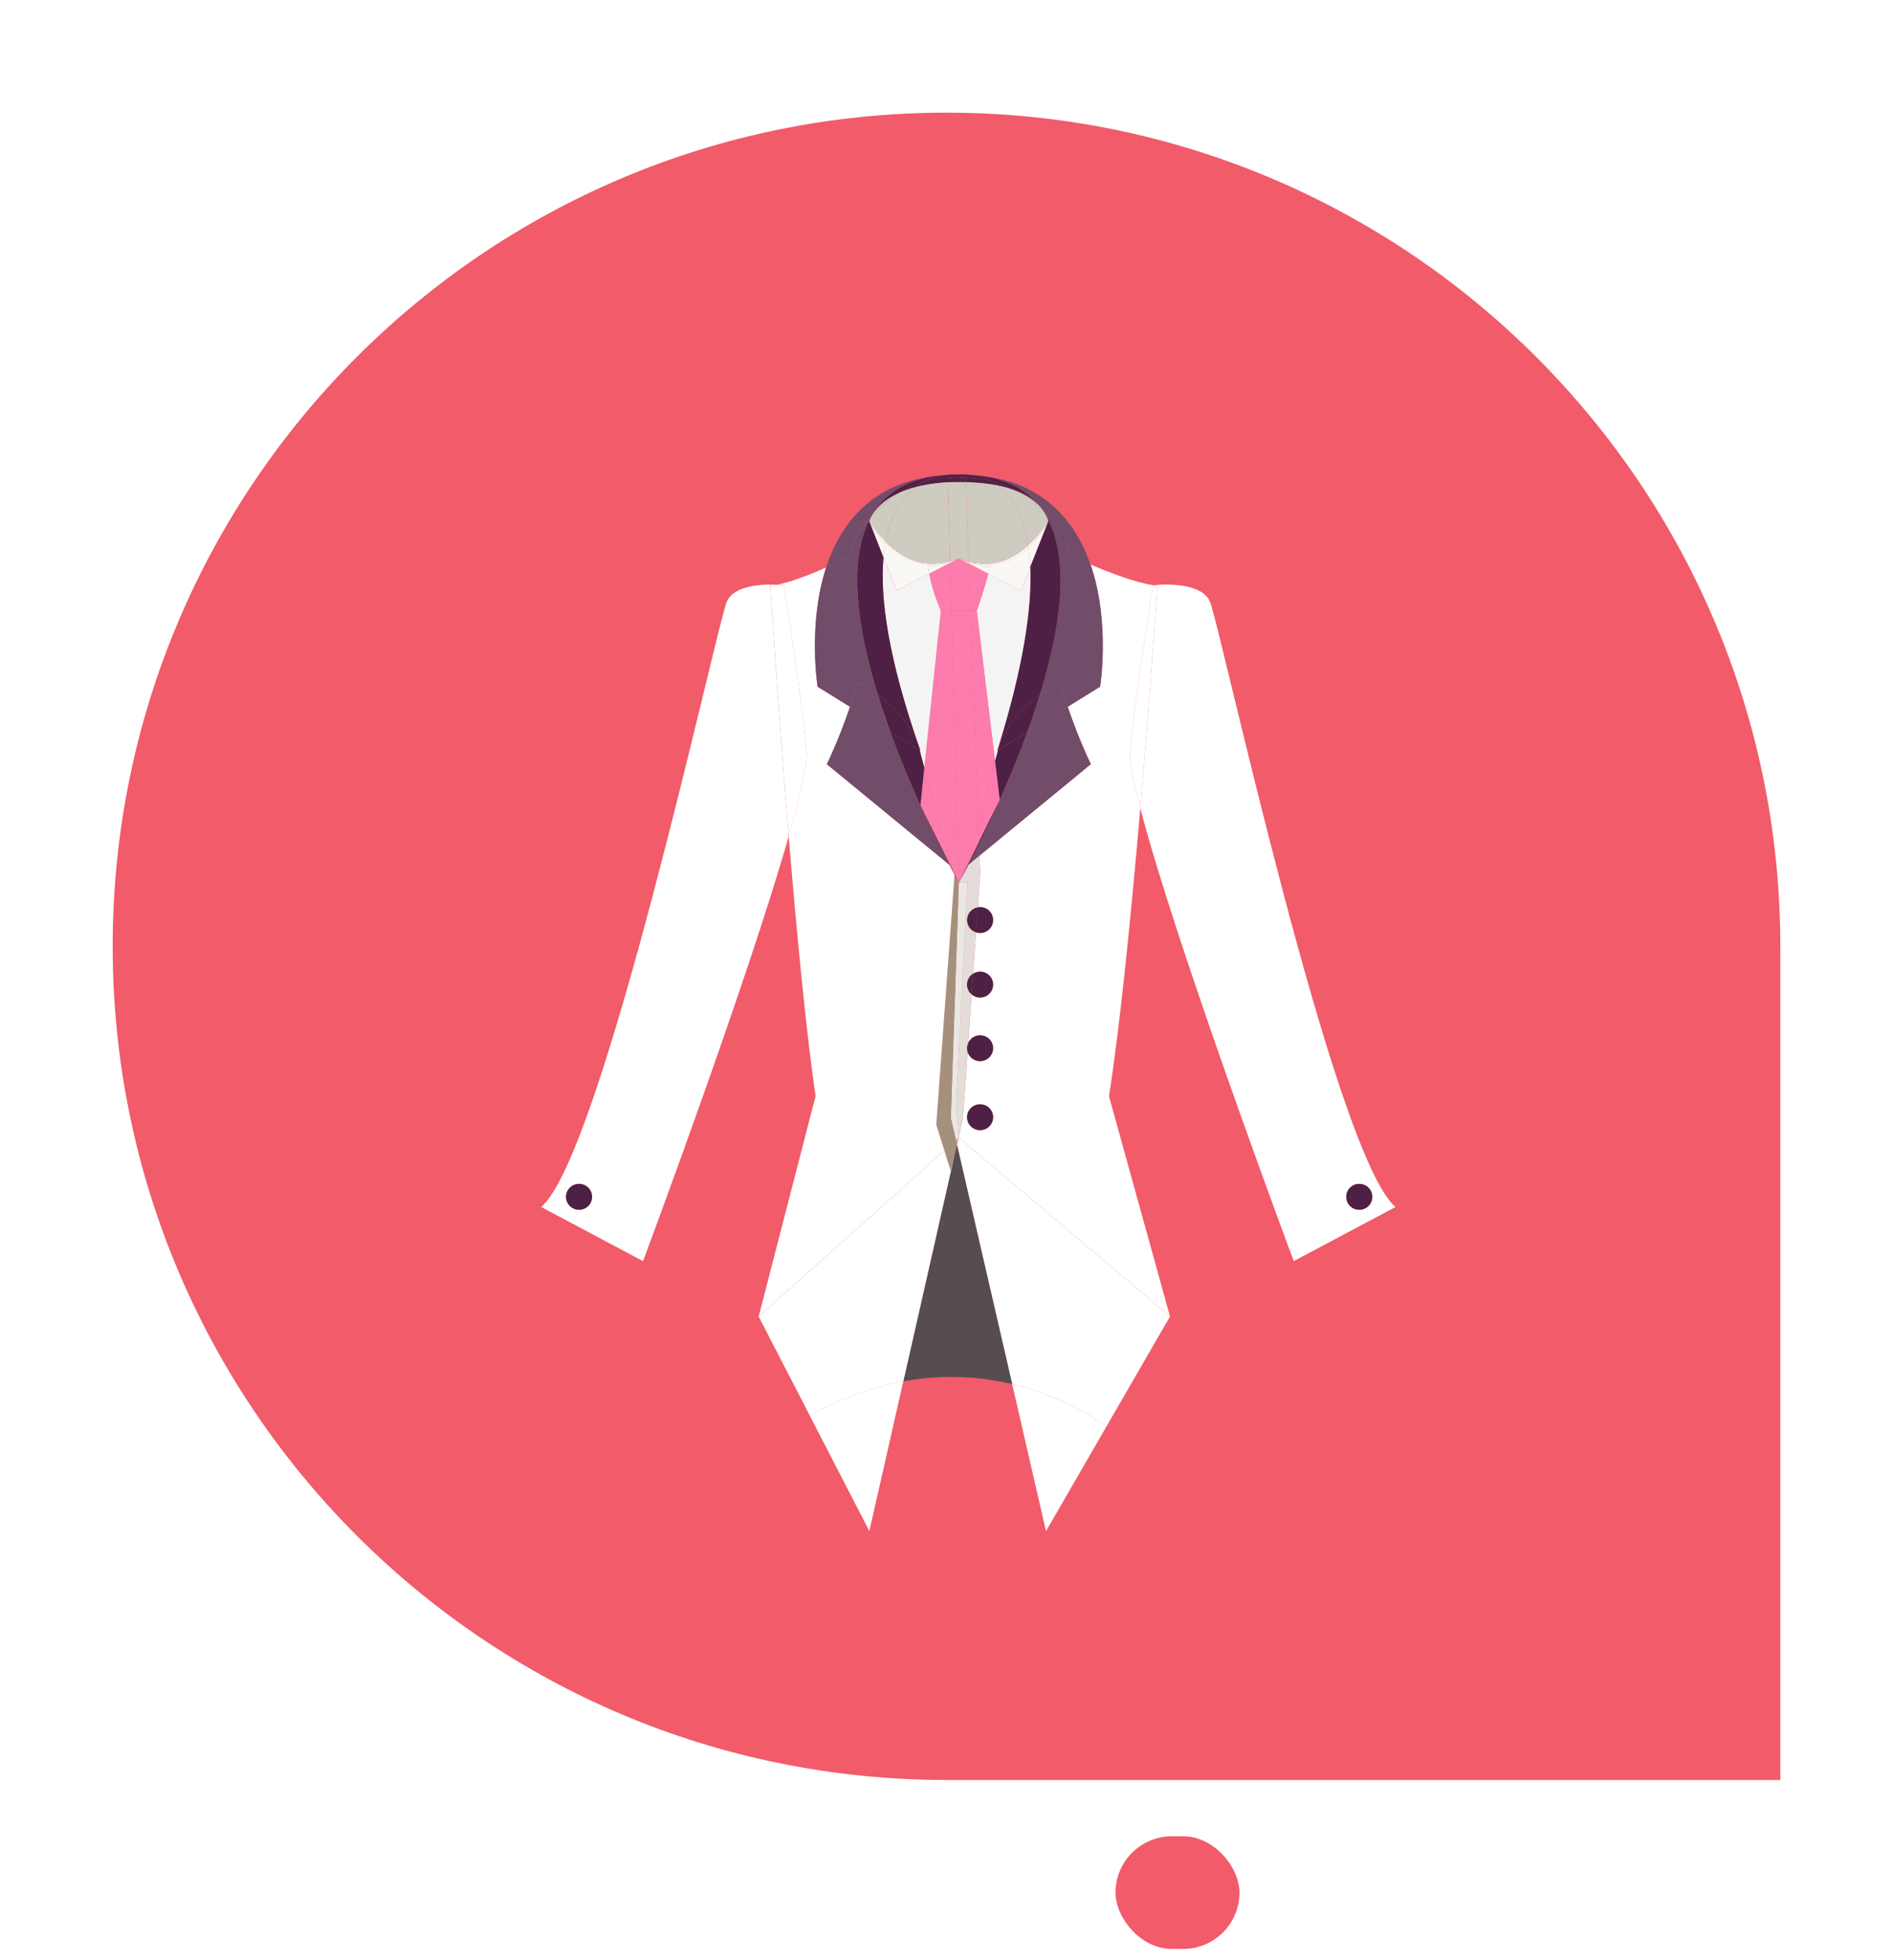 <svg width="168" height="174" viewBox="0 0 168 174" fill="none" xmlns="http://www.w3.org/2000/svg">
<path d="M124.104 167.345H121.582L121.568 166.285H123.858C124.237 166.285 124.567 166.221 124.85 166.094C125.132 165.966 125.351 165.784 125.506 165.547C125.665 165.305 125.745 165.018 125.745 164.686C125.745 164.321 125.674 164.025 125.533 163.797C125.396 163.564 125.185 163.396 124.897 163.291C124.615 163.182 124.255 163.127 123.817 163.127H121.876V172H120.557V162.047H123.817C124.328 162.047 124.784 162.099 125.185 162.204C125.586 162.304 125.925 162.464 126.203 162.683C126.486 162.897 126.7 163.17 126.846 163.503C126.992 163.836 127.064 164.234 127.064 164.699C127.064 165.109 126.96 165.481 126.75 165.813C126.54 166.142 126.249 166.41 125.875 166.62C125.506 166.83 125.073 166.964 124.576 167.023L124.104 167.345ZM124.043 172H121.062L121.808 170.927H124.043C124.462 170.927 124.818 170.854 125.109 170.708C125.406 170.562 125.631 170.357 125.786 170.093C125.941 169.824 126.019 169.507 126.019 169.143C126.019 168.773 125.952 168.454 125.82 168.186C125.688 167.917 125.481 167.709 125.198 167.563C124.916 167.418 124.551 167.345 124.104 167.345H122.225L122.238 166.285H124.809L125.089 166.668C125.567 166.709 125.973 166.846 126.306 167.078C126.638 167.306 126.891 167.598 127.064 167.953C127.242 168.309 127.331 168.701 127.331 169.129C127.331 169.749 127.194 170.273 126.921 170.701C126.652 171.125 126.271 171.449 125.779 171.672C125.287 171.891 124.708 172 124.043 172ZM130.353 165.766V172H129.088V164.604H130.318L130.353 165.766ZM132.663 164.562L132.656 165.738C132.551 165.715 132.451 165.702 132.355 165.697C132.264 165.688 132.16 165.684 132.041 165.684C131.749 165.684 131.492 165.729 131.269 165.82C131.045 165.911 130.856 166.039 130.701 166.203C130.546 166.367 130.423 166.563 130.332 166.791C130.245 167.014 130.188 167.26 130.161 167.529L129.806 167.734C129.806 167.288 129.849 166.868 129.936 166.477C130.027 166.085 130.166 165.738 130.353 165.438C130.539 165.132 130.776 164.895 131.063 164.727C131.355 164.553 131.701 164.467 132.103 164.467C132.194 164.467 132.299 164.478 132.417 164.501C132.535 164.519 132.618 164.54 132.663 164.562ZM135.206 164.604V172H133.935V164.604H135.206ZM133.839 162.642C133.839 162.437 133.9 162.263 134.023 162.122C134.151 161.981 134.338 161.91 134.584 161.91C134.826 161.91 135.01 161.981 135.138 162.122C135.27 162.263 135.336 162.437 135.336 162.642C135.336 162.838 135.27 163.006 135.138 163.147C135.01 163.284 134.826 163.353 134.584 163.353C134.338 163.353 134.151 163.284 134.023 163.147C133.9 163.006 133.839 162.838 133.839 162.642ZM141.898 170.564V161.5H143.17V172H142.008L141.898 170.564ZM136.922 168.384V168.24C136.922 167.675 136.99 167.162 137.127 166.702C137.268 166.237 137.466 165.839 137.722 165.506C137.981 165.173 138.289 164.918 138.645 164.74C139.005 164.558 139.406 164.467 139.848 164.467C140.312 164.467 140.718 164.549 141.064 164.713C141.415 164.872 141.712 165.107 141.953 165.417C142.199 165.722 142.393 166.091 142.534 166.524C142.675 166.957 142.773 167.447 142.828 167.994V168.623C142.778 169.165 142.68 169.653 142.534 170.086C142.393 170.519 142.199 170.888 141.953 171.193C141.712 171.499 141.415 171.733 141.064 171.897C140.714 172.057 140.303 172.137 139.834 172.137C139.401 172.137 139.005 172.043 138.645 171.856C138.289 171.67 137.981 171.408 137.722 171.07C137.466 170.733 137.268 170.337 137.127 169.881C136.99 169.421 136.922 168.922 136.922 168.384ZM138.193 168.24V168.384C138.193 168.753 138.23 169.099 138.303 169.423C138.38 169.746 138.499 170.031 138.658 170.277C138.818 170.523 139.021 170.717 139.267 170.858C139.513 170.995 139.807 171.063 140.148 171.063C140.568 171.063 140.912 170.975 141.181 170.797C141.454 170.619 141.673 170.384 141.837 170.093C142.001 169.801 142.129 169.484 142.22 169.143V167.495C142.165 167.244 142.085 167.003 141.98 166.771C141.88 166.534 141.748 166.324 141.584 166.142C141.424 165.955 141.226 165.807 140.989 165.697C140.757 165.588 140.481 165.533 140.162 165.533C139.816 165.533 139.517 165.606 139.267 165.752C139.021 165.893 138.818 166.089 138.658 166.34C138.499 166.586 138.38 166.873 138.303 167.201C138.23 167.525 138.193 167.871 138.193 168.24ZM148.208 172.137C147.693 172.137 147.226 172.05 146.807 171.877C146.392 171.699 146.034 171.451 145.733 171.132C145.437 170.813 145.209 170.435 145.05 169.997C144.89 169.56 144.811 169.081 144.811 168.562V168.274C144.811 167.673 144.899 167.137 145.077 166.668C145.255 166.194 145.496 165.793 145.802 165.465C146.107 165.137 146.453 164.888 146.841 164.72C147.228 164.551 147.629 164.467 148.044 164.467C148.573 164.467 149.028 164.558 149.411 164.74C149.799 164.923 150.115 165.178 150.361 165.506C150.607 165.829 150.79 166.212 150.908 166.654C151.027 167.092 151.086 167.57 151.086 168.09V168.657H145.562V167.625H149.821V167.529C149.803 167.201 149.735 166.882 149.616 166.572C149.502 166.262 149.32 166.007 149.069 165.807C148.819 165.606 148.477 165.506 148.044 165.506C147.757 165.506 147.493 165.567 147.251 165.69C147.009 165.809 146.802 165.987 146.629 166.224C146.456 166.461 146.321 166.75 146.226 167.092C146.13 167.434 146.082 167.828 146.082 168.274V168.562C146.082 168.912 146.13 169.243 146.226 169.553C146.326 169.858 146.469 170.127 146.656 170.359C146.848 170.592 147.078 170.774 147.347 170.906C147.62 171.038 147.93 171.104 148.276 171.104C148.723 171.104 149.101 171.013 149.411 170.831C149.721 170.649 149.992 170.405 150.225 170.1L150.99 170.708C150.831 170.95 150.628 171.18 150.382 171.398C150.136 171.617 149.833 171.795 149.473 171.932C149.117 172.068 148.696 172.137 148.208 172.137Z" fill="white"/>
<rect x="99" y="163" width="11" height="10" rx="5" fill="#F15B6A"/>
<g filter="url(#filter0_d_143_3416)">
<path d="M10 80C10 39.131 43.131 6 84 6C124.869 6 158 39.131 158 80V154H84C43.131 154 10 120.869 10 80Z" fill="#F15B6A"/>
<g clip-path="url(#clip0_143_3416)">
<path d="M123.852 103.141L114.816 107.942C114.816 107.942 104.366 79.982 101.197 67.725C102.108 57.139 102.73 47.988 102.73 47.988C102.606 47.979 102.478 47.965 102.341 47.946C102.616 47.913 106.539 47.513 107.378 49.396C108.241 51.34 118.374 98.434 123.852 103.146V103.141ZM121.789 102.237C121.789 101.602 121.272 101.089 120.631 101.089C119.991 101.089 119.479 101.602 119.479 102.237C119.479 102.873 119.996 103.386 120.631 103.386C121.267 103.386 121.789 102.873 121.789 102.237Z" fill="white"/>
<path d="M120.631 101.089C121.272 101.089 121.789 101.602 121.789 102.237C121.789 102.873 121.272 103.386 120.631 103.386C119.991 103.386 119.479 102.873 119.479 102.237C119.479 101.602 119.996 101.089 120.631 101.089Z" fill="#4E2045"/>
<path d="M98.418 93.299L103.835 112.861L85.098 96.984L85.088 96.885L85.463 95.233L85.871 89.359C86.009 89.839 86.455 90.187 86.986 90.187C87.621 90.187 88.139 89.674 88.139 89.039C88.139 88.403 87.621 87.895 86.986 87.895C86.516 87.895 86.108 88.173 85.928 88.577L86.232 84.266C86.431 84.44 86.697 84.543 86.986 84.543C87.621 84.543 88.139 84.03 88.139 83.395C88.139 82.76 87.621 82.246 86.986 82.246C86.754 82.246 86.535 82.312 86.36 82.43L86.616 78.754C86.734 78.791 86.858 78.815 86.991 78.815C87.626 78.815 88.143 78.302 88.143 77.666C88.143 77.031 87.626 76.518 86.991 76.518C86.919 76.518 86.844 76.527 86.777 76.541L86.991 73.435L86.934 71.947L96.814 63.832C96.814 63.832 95.776 61.728 94.76 58.735L97.635 56.951C97.635 56.951 98.56 51.246 96.791 46.115C98.422 46.812 100.761 47.715 102.345 47.941H102.331C102.331 47.941 100.799 57.431 100.31 62.627C100.23 63.484 100.571 65.296 101.202 67.72C100.419 76.824 99.418 86.986 98.422 93.299H98.418ZM88.139 95.172C88.139 94.537 87.621 94.023 86.986 94.023C86.35 94.023 85.829 94.537 85.829 95.172C85.829 95.807 86.346 96.32 86.986 96.32C87.626 96.32 88.139 95.807 88.139 95.172Z" fill="white"/>
<path d="M103.835 112.861L98.176 122.657C98.176 122.657 95.007 120.077 89.823 118.853L84.932 97.634L85.093 96.984L103.83 112.861H103.835Z" fill="white"/>
<path d="M102.341 47.946C102.473 47.97 102.601 47.984 102.73 47.988C102.73 47.988 102.103 57.139 101.197 67.725C100.571 65.301 100.225 63.489 100.306 62.632C100.794 57.435 102.326 47.946 102.326 47.946H102.341Z" fill="white"/>
<path d="M98.176 122.656L92.83 131.911L89.827 118.853C95.012 120.077 98.18 122.656 98.18 122.656H98.176Z" fill="white"/>
<path d="M96.786 46.12C98.55 51.25 97.63 56.955 97.63 56.955L94.756 58.739C94.523 58.047 94.286 57.304 94.068 56.532C94.068 56.532 93.271 56.941 92.27 57.69C94.082 51.834 94.993 45.767 92.93 41.973C92.873 41.822 92.778 41.629 92.635 41.403C95.401 43.926 94.893 45.268 94.893 45.268C94.893 45.268 95.676 45.644 96.786 46.115V46.12Z" fill="#714D6A"/>
<path d="M96.805 63.837L86.924 71.952L86.886 70.888C87.432 69.787 88.063 68.464 88.717 66.996C89.528 65.169 90.382 63.122 91.165 60.975L94.756 58.739C95.766 61.733 96.81 63.837 96.81 63.837H96.805Z" fill="#714D6A"/>
<path d="M94.893 45.272C94.893 45.272 95.401 43.931 92.635 41.408C92.517 41.22 92.351 41.013 92.137 40.801C92.128 40.791 92.123 40.777 92.114 40.772C90.909 39.356 89.097 38.424 86.497 38.184C86.474 38.184 86.445 38.174 86.421 38.169C92.512 38.617 95.429 42.203 96.781 46.12C95.671 45.649 94.889 45.272 94.889 45.272H94.893Z" fill="#714D6A"/>
<path d="M94.756 58.739L91.165 60.975C91.554 59.897 91.933 58.796 92.27 57.69C93.271 56.941 94.068 56.532 94.068 56.532C94.286 57.308 94.519 58.047 94.756 58.739Z" fill="#714D6A"/>
<path d="M92.934 41.973C94.998 45.767 94.082 51.829 92.275 57.69C90.904 58.716 89.163 60.387 88.594 62.51L88.575 62.585L88.504 62.627C90.847 55.138 91.587 49.928 91.431 46.303L93.02 42.279V42.269C93.02 42.269 93.005 42.156 92.934 41.968V41.973Z" fill="#4E2045"/>
<path d="M93.02 42.274V42.283C93.02 42.283 93.001 42.307 92.987 42.335C92.839 42.571 92.232 43.517 91.25 44.397C90.814 41.521 89.718 39.944 88.566 39.087C89.078 39.191 89.528 39.323 89.932 39.469C90.534 39.775 91.146 40.165 91.763 40.655C92.038 40.876 92.284 41.088 92.517 41.29C92.669 41.507 92.811 41.737 92.939 41.973C93.01 42.161 93.024 42.274 93.024 42.274H93.02Z" fill="#CECBC1"/>
<path d="M93.02 42.283L91.43 46.308C91.407 45.706 91.359 45.15 91.293 44.637C91.891 44.077 92.469 43.328 92.991 42.335C93.005 42.312 93.015 42.293 93.02 42.283Z" fill="#F9F8F4"/>
<path d="M92.635 41.408C92.782 41.634 92.873 41.827 92.93 41.977C92.806 41.737 92.664 41.511 92.507 41.295C92.55 41.333 92.593 41.37 92.631 41.413L92.635 41.408Z" fill="#CECBC1"/>
<path d="M92.635 41.408C92.597 41.37 92.555 41.333 92.512 41.29C92.394 41.121 92.27 40.956 92.137 40.801C92.351 41.013 92.512 41.22 92.635 41.408Z" fill="#CECBC1"/>
<path d="M92.142 40.801C92.275 40.956 92.398 41.121 92.517 41.29C92.289 41.088 92.038 40.871 91.763 40.655C91.151 40.161 90.534 39.775 89.932 39.469C90.966 39.84 91.653 40.321 92.114 40.777C92.123 40.787 92.133 40.796 92.137 40.805L92.142 40.801Z" fill="#CECBC1"/>
<path d="M91.255 44.397C92.237 43.517 92.844 42.571 92.991 42.335C92.469 43.333 91.891 44.081 91.293 44.637C91.284 44.552 91.269 44.472 91.255 44.392V44.397Z" fill="#F9F8F4"/>
<path d="M92.114 40.773C91.653 40.316 90.966 39.836 89.932 39.464C89.258 39.125 88.603 38.88 87.992 38.715C87.465 38.428 86.948 38.268 86.502 38.184C89.097 38.424 90.913 39.356 92.118 40.773H92.114Z" fill="#4E2045"/>
<path d="M88.594 62.51C89.158 60.382 90.904 58.711 92.275 57.69C91.933 58.8 91.559 59.897 91.17 60.975L88.58 62.585L88.599 62.51H88.594Z" fill="#4E2045"/>
<path d="M91.431 46.308C91.582 49.932 90.847 55.143 88.504 62.632L88.575 62.59L88.309 63.588L86.687 50.21C86.687 50.21 87.437 48.073 87.707 46.929L90.6 48.431L91.435 46.308H91.431Z" fill="#F4F4F4"/>
<path d="M91.431 46.308L90.596 48.431L87.702 46.929C87.783 46.576 87.821 46.322 87.778 46.247C87.503 46.43 86.649 46.176 85.98 45.927V45.894C87.162 46.223 89.334 46.454 91.293 44.637C91.364 45.15 91.412 45.706 91.431 46.308Z" fill="#F9F8F4"/>
<path d="M91.255 44.397C91.269 44.477 91.279 44.557 91.293 44.642C89.334 46.459 87.162 46.228 85.976 45.898V45.861C86.834 46.068 88.2 46.214 89.543 45.569C90.202 45.258 90.771 44.839 91.255 44.397Z" fill="#F9F8F4"/>
<path d="M88.575 62.59L91.165 60.98C90.382 63.126 89.528 65.174 88.717 66.996L88.305 63.592L88.57 62.594L88.575 62.59Z" fill="#4E2045"/>
<path d="M91.255 44.397C90.771 44.835 90.202 45.254 89.543 45.569C88.205 46.209 86.834 46.063 85.976 45.861L85.715 38.791C86.825 38.814 87.769 38.923 88.566 39.087C89.718 39.944 90.819 41.521 91.25 44.397H91.255Z" fill="#CECBC1"/>
<path d="M84.937 97.634L89.827 118.853C87.109 118.213 83.832 117.945 80.17 118.613L84.695 98.622L84.937 97.629V97.634Z" fill="#554D51"/>
<path d="M88.309 63.588L88.722 66.991V66.996L86.886 70.719L86.825 69.17L88.309 63.588Z" fill="#FC7CAD"/>
<path d="M86.886 70.719L88.722 67C88.063 68.469 87.437 69.791 86.891 70.893V70.724L86.886 70.719Z" fill="#4E2045"/>
<path d="M89.932 39.464C89.528 39.318 89.078 39.191 88.566 39.083C88.371 38.941 88.177 38.819 87.987 38.711C88.599 38.876 89.258 39.12 89.927 39.459L89.932 39.464Z" fill="#4E2045"/>
<path d="M86.682 50.21L88.309 63.588L86.825 69.17L86.132 50.21H86.682Z" fill="#FC7CAD"/>
<path d="M87.992 38.715C88.181 38.819 88.376 38.941 88.57 39.087C87.769 38.923 86.829 38.814 85.719 38.791L85.71 38.485C85.71 38.485 85.43 38.419 84.946 38.391C85.644 38.353 86.73 38.377 87.996 38.715H87.992Z" fill="#4E2045"/>
<path d="M86.981 76.523C87.617 76.523 88.134 77.036 88.134 77.671C88.134 78.307 87.617 78.82 86.981 78.82C86.848 78.82 86.725 78.796 86.606 78.758L86.763 76.546C86.834 76.532 86.905 76.523 86.976 76.523H86.981Z" fill="#4E2045"/>
<path d="M86.981 82.251C87.617 82.251 88.134 82.764 88.134 83.4C88.134 84.035 87.617 84.548 86.981 84.548C86.687 84.548 86.426 84.445 86.227 84.27L86.355 82.439C86.535 82.322 86.749 82.256 86.981 82.256V82.251Z" fill="#4E2045"/>
<path d="M86.981 87.9C87.617 87.9 88.134 88.413 88.134 89.043C88.134 89.674 87.617 90.192 86.981 90.192C86.45 90.192 86.009 89.839 85.867 89.363L85.923 88.582C86.104 88.182 86.512 87.9 86.981 87.9Z" fill="#4E2045"/>
<path d="M86.981 94.023C87.617 94.023 88.134 94.537 88.134 95.172C88.134 95.807 87.617 96.32 86.981 96.32C86.346 96.32 85.824 95.807 85.824 95.172C85.824 94.537 86.341 94.023 86.981 94.023Z" fill="#4E2045"/>
<path d="M87.778 46.247C87.816 46.322 87.778 46.576 87.702 46.929L85.985 46.03V45.927C86.654 46.176 87.508 46.43 87.783 46.247H87.778Z" fill="#F9F8F4"/>
<path d="M85.98 46.03L87.698 46.929C87.427 48.073 86.678 50.21 86.678 50.21H86.127L85.976 46.03H85.98Z" fill="#FC7CAD"/>
<path d="M86.929 71.952L86.986 73.439L86.772 76.546C86.237 76.645 85.829 77.111 85.829 77.671L85.691 77.662L85.857 74.338H85.098L85.122 74.291C85.207 74.136 85.506 73.6 85.938 72.757L86.929 71.947V71.952Z" fill="#E2DDD9"/>
<path d="M86.886 70.888L86.924 71.952L85.933 72.762C86.203 72.244 86.526 71.613 86.882 70.883L86.886 70.888Z" fill="#714D6A"/>
<path d="M86.886 70.719V70.888C86.531 71.618 86.213 72.249 85.942 72.766L85.857 72.837L85.876 72.776L86.886 70.724V70.719Z" fill="#4E2045"/>
<path d="M86.825 69.17L86.886 70.719L85.871 72.771L86.825 69.17Z" fill="#FC7CAD"/>
<path d="M86.132 50.21L86.825 69.17L85.871 72.771L85.122 74.296L85.093 74.343L84.439 50.21H86.132Z" fill="#FC7CAD"/>
<path d="M86.768 76.546L86.611 78.758C86.156 78.608 85.829 78.18 85.829 77.671C85.829 77.111 86.232 76.64 86.772 76.546H86.768Z" fill="#4E2045"/>
<path d="M86.611 78.758L86.355 82.435C86.037 82.637 85.824 82.995 85.824 83.4C85.824 83.748 85.98 84.059 86.227 84.27L85.923 88.582C85.862 88.723 85.824 88.879 85.824 89.048C85.824 89.161 85.838 89.265 85.867 89.368L85.459 95.243L85.084 96.895L84.847 94.216L85.681 77.671L85.819 77.68C85.819 78.189 86.146 78.617 86.602 78.768L86.611 78.758Z" fill="#E2DDD9"/>
<path d="M86.502 38.184C86.948 38.268 87.465 38.428 87.992 38.715C86.73 38.377 85.639 38.348 84.942 38.391C84.287 38.353 83.267 38.377 82.081 38.725C82.688 38.419 83.276 38.259 83.775 38.179C83.784 38.179 83.789 38.179 83.798 38.179C84.007 38.16 84.216 38.146 84.434 38.141C84.647 38.132 84.87 38.127 85.098 38.127C85.326 38.127 85.549 38.127 85.762 38.141C86.018 38.151 86.26 38.165 86.502 38.193V38.184Z" fill="#4E2045"/>
<path d="M86.355 82.435L86.227 84.266C85.98 84.054 85.824 83.743 85.824 83.395C85.824 82.995 86.037 82.632 86.355 82.43V82.435Z" fill="#4E2045"/>
<path d="M85.98 46.03L86.132 50.21H84.439L84.325 45.964L85.032 45.593L85.046 45.583L85.074 45.569C85.074 45.569 85.074 45.569 85.084 45.569C85.093 45.569 85.103 45.578 85.112 45.583L85.126 45.593L85.966 46.026L85.98 46.03Z" fill="#FC7CAD"/>
<path d="M86.407 38.165C86.194 38.151 85.98 38.136 85.762 38.132C85.549 38.122 85.326 38.118 85.098 38.118C85.098 38.118 85.644 38.033 86.407 38.165Z" fill="#714D6A"/>
<path d="M85.98 45.927V46.03L85.145 45.597C85.16 45.597 85.179 45.611 85.202 45.621C85.269 45.654 85.368 45.696 85.496 45.743C85.52 45.752 85.549 45.762 85.572 45.771C85.691 45.823 85.833 45.875 85.98 45.931V45.927Z" fill="#F9F8F4"/>
<path d="M85.976 45.894V45.927C85.833 45.87 85.691 45.818 85.572 45.767C85.691 45.804 85.824 45.851 85.976 45.894Z" fill="#F9F8F4"/>
<path d="M85.976 45.856V45.894C85.824 45.851 85.686 45.809 85.572 45.767C85.549 45.757 85.52 45.743 85.496 45.738C85.373 45.687 85.273 45.644 85.202 45.616C85.193 45.607 85.179 45.602 85.164 45.597C85.293 45.649 85.582 45.757 85.98 45.856H85.976Z" fill="#F9F8F4"/>
<path d="M85.715 38.786L85.976 45.856C85.577 45.757 85.288 45.649 85.16 45.597C85.136 45.588 85.117 45.578 85.103 45.574C85.103 45.574 85.1 45.574 85.093 45.574H85.084H85.074C84.97 45.611 84.861 45.658 84.761 45.691C84.704 45.71 84.643 45.729 84.572 45.752C84.496 45.776 84.415 45.8 84.325 45.823L84.13 38.81C84.486 38.791 84.856 38.781 85.25 38.781C85.411 38.781 85.568 38.781 85.719 38.791L85.715 38.786Z" fill="#CECBC1"/>
<path d="M85.857 72.832L85.942 72.762C85.506 73.604 85.212 74.136 85.126 74.296L85.881 72.771L85.862 72.832H85.857Z" fill="#4E2045"/>
<path d="M85.924 88.582L85.867 89.363C85.838 89.26 85.824 89.156 85.824 89.043C85.824 88.879 85.862 88.723 85.924 88.577V88.582Z" fill="#4E2045"/>
<path d="M85.857 74.343L85.686 77.666L84.851 94.212L85.089 96.885L85.055 97.022L84.842 97.215L84.382 95.233L85.093 74.343H85.857Z" fill="#EAE7E3"/>
<path d="M85.705 38.485L85.715 38.791C85.563 38.781 85.406 38.781 85.245 38.781C84.856 38.781 84.481 38.791 84.126 38.81L84.116 38.485C84.116 38.485 84.42 38.419 84.937 38.391C85.421 38.419 85.7 38.485 85.7 38.485H85.705Z" fill="#4E2045"/>
<path d="M85.492 45.738C85.364 45.691 85.264 45.649 85.198 45.616C85.269 45.644 85.368 45.687 85.492 45.738Z" fill="#F9F8F4"/>
<path d="M85.198 45.616C85.198 45.616 85.16 45.597 85.141 45.593L85.126 45.583L85.103 45.569C85.103 45.569 85.131 45.583 85.16 45.593C85.169 45.593 85.183 45.602 85.198 45.611V45.616Z" fill="#F9F8F4"/>
<path d="M85.126 45.588C85.126 45.588 85.103 45.578 85.098 45.574H85.108L85.131 45.588H85.126Z" fill="#FC7CAD"/>
<path d="M84.439 50.21L85.093 74.343L85.089 74.334L85.07 74.296L85.065 74.287L84.32 72.776L82.029 64.148L83.495 50.21H84.439Z" fill="#FC7CAD"/>
<path d="M85.089 74.334L85.098 74.343L84.386 95.233L84.842 97.21L83.813 98.128L83.092 95.831L84.714 73.637C84.894 73.971 85.013 74.193 85.07 74.287V74.296C85.07 74.296 85.089 74.324 85.093 74.334H85.089Z" fill="#A4907C"/>
<path d="M85.088 96.885L85.093 96.984L85.055 97.022L85.088 96.885Z" fill="#DAC0A5"/>
<path d="M85.093 96.984L84.937 97.634L84.927 97.591L85.055 97.022L85.093 96.984Z" fill="#DAC0A5"/>
<path d="M85.093 38.118C84.866 38.118 84.643 38.118 84.429 38.132C84.249 38.132 84.073 38.141 83.903 38.155C84.609 38.052 85.093 38.118 85.093 38.118Z" fill="#714D6A"/>
<path d="M85.074 45.574L85.046 45.588C85.046 45.588 85.07 45.578 85.074 45.574Z" fill="#F9F8F4"/>
<path d="M85.074 45.574C85.074 45.574 85.055 45.583 85.046 45.588C84.994 45.607 84.894 45.644 84.761 45.691C84.866 45.654 84.97 45.611 85.074 45.574Z" fill="#4E2045"/>
<path d="M84.32 72.776L85.07 74.291C85.013 74.197 84.894 73.976 84.714 73.642C84.591 73.406 84.434 73.115 84.258 72.771L84.334 72.837L84.32 72.781V72.776Z" fill="#4E2045"/>
<path d="M85.055 97.022L84.927 97.591L84.842 97.215L85.055 97.022Z" fill="#DAC0A5"/>
<path d="M85.046 45.588L85.032 45.597C84.918 45.654 84.662 45.771 84.325 45.894V45.833C84.406 45.814 84.491 45.785 84.572 45.757C84.643 45.734 84.704 45.715 84.761 45.696C84.894 45.649 84.994 45.611 85.046 45.593V45.588Z" fill="#F9F8F4"/>
<path d="M85.032 45.593L84.325 45.964V45.894C84.662 45.771 84.918 45.649 85.032 45.597V45.593Z" fill="#F9F8F4"/>
<path d="M84.927 97.591L84.937 97.634L84.695 98.627L84.927 97.591Z" fill="#A4907C"/>
<path d="M84.842 97.215L84.927 97.591L84.695 98.627L84.372 99.931L83.812 98.133L84.842 97.215Z" fill="#A4907C"/>
<path d="M82.081 38.72C83.267 38.372 84.292 38.348 84.942 38.386C84.424 38.414 84.121 38.48 84.121 38.48L84.13 38.805C82.997 38.866 82.048 39.021 81.251 39.233C81.526 39.026 81.806 38.857 82.081 38.72Z" fill="#4E2045"/>
<path d="M84.714 73.642L83.092 95.836L83.813 98.133L67.329 112.861L72.381 93.299C71.536 87.565 70.692 78.65 69.995 70.243C71.048 66.558 71.683 63.762 71.574 62.627C71.091 57.431 69.554 47.941 69.554 47.941C69.554 47.941 69.326 47.913 68.97 47.899C70.246 47.654 71.944 46.981 73.315 46.379C71.669 51.439 72.561 56.955 72.561 56.955L75.436 58.739C74.425 61.733 73.382 63.837 73.382 63.837L84.254 72.766C84.429 73.11 84.586 73.402 84.709 73.637L84.714 73.642Z" fill="white"/>
<path d="M84.372 99.931L84.695 98.627L80.17 118.618C77.58 119.089 74.79 120.035 71.864 121.649L67.329 112.866L83.813 98.137L84.377 99.936L84.372 99.931Z" fill="white"/>
<path d="M84.325 45.964L84.439 50.21H83.495C83.495 50.21 82.693 48.346 82.466 46.929L84.33 45.964H84.325Z" fill="#FC7CAD"/>
<path d="M84.32 45.823C84.41 45.8 84.491 45.776 84.567 45.752C84.481 45.781 84.401 45.809 84.32 45.828V45.818V45.823Z" fill="#F9F8F4"/>
<path d="M84.32 72.776L84.334 72.832L84.258 72.766C83.623 71.547 82.693 69.693 81.683 67.462L84.32 72.771V72.776Z" fill="#4E2045"/>
<path d="M84.32 45.889V45.96L82.461 46.925C82.418 46.68 82.389 46.444 82.389 46.242C83.058 46.28 83.789 46.077 84.315 45.889H84.32Z" fill="#F9F8F4"/>
<path d="M84.32 45.828V45.889C83.789 46.082 83.058 46.28 82.394 46.242C82.394 46.449 82.418 46.68 82.465 46.925L79.581 48.426L78.414 45.456C78.448 45.037 78.5 44.642 78.566 44.27C79.728 45.47 81.621 46.619 84.325 45.828H84.32Z" fill="#F9F8F4"/>
<path d="M84.32 45.823V45.833C81.616 46.628 79.719 45.475 78.561 44.275C78.571 44.213 78.581 44.152 78.595 44.091C79.14 44.632 79.823 45.183 80.634 45.569C82.038 46.237 83.476 46.049 84.32 45.828V45.823Z" fill="#F9F8F4"/>
<path d="M84.126 38.81L84.32 45.823C83.471 46.049 82.038 46.237 80.634 45.564C79.823 45.178 79.135 44.628 78.595 44.086C79.06 41.549 80.122 40.081 81.251 39.233C82.048 39.022 83.001 38.866 84.13 38.805L84.126 38.81Z" fill="#CECBC1"/>
<path d="M84.32 72.776L81.683 67.466L82.029 64.148L84.32 72.776Z" fill="#FC7CAD"/>
<path d="M84.254 72.766L73.382 63.837C73.382 63.837 74.421 61.733 75.436 58.739L79.026 60.971C79.876 63.305 80.81 65.522 81.683 67.462C82.688 69.693 83.623 71.547 84.258 72.766H84.254Z" fill="#714D6A"/>
<path d="M83.903 38.155C83.865 38.155 83.832 38.165 83.798 38.169C83.789 38.169 83.784 38.169 83.775 38.169C80.502 38.452 78.457 39.822 77.305 41.874C75.246 44.096 75.663 45.263 75.663 45.263C75.663 45.263 74.643 45.785 73.315 46.374C74.634 42.335 77.58 38.574 83.903 38.155Z" fill="#714D6A"/>
<path d="M83.495 50.21L82.029 64.148L81.616 62.59L81.687 62.632C78.841 54.536 78.087 49.099 78.41 45.461L79.577 48.431L82.461 46.929C82.688 48.341 83.49 50.21 83.49 50.21H83.495Z" fill="#F4F4F4"/>
<path d="M83.775 38.174C83.276 38.254 82.688 38.414 82.081 38.72C81.384 38.923 80.63 39.238 79.856 39.718C79.856 39.718 79.847 39.718 79.847 39.727C78.301 40.415 77.622 41.318 77.338 41.846C77.328 41.855 77.314 41.869 77.309 41.879C78.457 39.826 80.502 38.457 83.779 38.174H83.775Z" fill="#4E2045"/>
<path d="M81.616 62.59L82.029 64.148L81.683 67.466C80.805 65.527 79.871 63.305 79.026 60.975L81.616 62.59Z" fill="#4E2045"/>
<path d="M81.688 62.632L81.616 62.59L81.597 62.514C81.033 60.387 79.287 58.716 77.912 57.694C76.09 51.792 75.18 45.672 77.3 41.883C77.309 41.874 77.319 41.86 77.328 41.85C77.191 42.109 77.148 42.279 77.148 42.279C77.148 42.279 77.148 42.279 77.157 42.293L78.405 45.461C78.082 49.099 78.837 54.536 81.683 62.632H81.688Z" fill="#4E2045"/>
<path d="M81.616 62.59L79.026 60.975C78.633 59.897 78.258 58.8 77.916 57.694C79.287 58.721 81.033 60.392 81.602 62.514L81.621 62.59H81.616Z" fill="#4E2045"/>
<path d="M82.081 38.72C81.806 38.857 81.526 39.026 81.251 39.233C80.72 39.37 80.26 39.539 79.861 39.713C80.63 39.233 81.389 38.918 82.086 38.715L82.081 38.72Z" fill="#4E2045"/>
<path d="M80.165 118.618L77.153 131.911L71.859 121.649C74.781 120.035 77.57 119.089 80.165 118.618Z" fill="white"/>
<path d="M79.856 39.718C80.26 39.539 80.72 39.374 81.246 39.238C80.117 40.081 79.055 41.554 78.59 44.091C77.784 43.291 77.29 42.509 77.172 42.321C77.172 42.312 77.162 42.298 77.157 42.293C77.157 42.283 77.148 42.279 77.148 42.279C77.148 42.279 77.186 42.114 77.328 41.85C77.67 41.478 78.082 41.083 78.576 40.66C78.998 40.297 79.415 39.991 79.838 39.732L79.847 39.723L79.856 39.718Z" fill="#CECBC1"/>
<path d="M79.026 60.97L75.436 58.739C75.668 58.047 75.9 57.304 76.119 56.532C76.119 56.532 76.915 56.941 77.916 57.69C78.258 58.8 78.633 59.897 79.026 60.97Z" fill="#714D6A"/>
<path d="M79.847 39.727C79.425 39.986 79.007 40.292 78.585 40.655C78.092 41.078 77.679 41.478 77.338 41.846C77.618 41.319 78.296 40.415 79.847 39.727Z" fill="#CECBC1"/>
<path d="M78.595 44.086C78.581 44.147 78.571 44.209 78.561 44.27C77.727 43.408 77.271 42.519 77.176 42.316C77.295 42.505 77.788 43.281 78.595 44.086Z" fill="#F9F8F4"/>
<path d="M78.562 44.27C78.495 44.642 78.443 45.037 78.41 45.456L77.162 42.288L77.177 42.316C77.271 42.519 77.722 43.408 78.562 44.27Z" fill="#F9F8F4"/>
<path d="M77.177 42.321L77.162 42.293C77.162 42.293 77.172 42.312 77.177 42.321Z" fill="#F9F8F4"/>
<path d="M77.916 57.69C76.915 56.941 76.119 56.532 76.119 56.532C75.9 57.308 75.668 58.047 75.436 58.739L72.561 56.955C72.561 56.955 71.669 51.443 73.315 46.379C74.643 45.79 75.663 45.268 75.663 45.268C75.663 45.268 75.241 44.096 77.305 41.879C75.179 45.668 76.09 51.782 77.916 57.69Z" fill="#714D6A"/>
<path d="M71.579 62.632C71.683 63.767 71.053 66.562 70 70.248C69.041 58.641 68.368 47.988 68.368 47.988C68.553 47.974 68.757 47.946 68.975 47.904C69.331 47.918 69.558 47.946 69.558 47.946C69.558 47.946 71.091 57.435 71.579 62.632Z" fill="white"/>
<path d="M68.363 47.988C68.363 47.988 69.037 58.64 69.995 70.248C66.233 83.433 57.069 107.947 57.069 107.947L48.032 103.141C53.511 98.434 63.639 51.34 64.507 49.396C65.175 47.899 67.789 47.847 68.97 47.904C68.757 47.946 68.548 47.974 68.363 47.988ZM52.544 102.237C52.544 101.602 52.026 101.089 51.391 101.089C50.755 101.089 50.233 101.602 50.233 102.237C50.233 102.873 50.751 103.386 51.391 103.386C52.031 103.386 52.544 102.873 52.544 102.237Z" fill="white"/>
<path d="M51.391 101.089C52.027 101.089 52.544 101.602 52.544 102.237C52.544 102.873 52.027 103.386 51.391 103.386C50.755 103.386 50.233 102.873 50.233 102.237C50.233 101.602 50.751 101.089 51.391 101.089Z" fill="#4E2045"/>
</g>
</g>
<defs>
<filter id="filter0_d_143_3416" x="0" y="0" width="168" height="168" filterUnits="userSpaceOnUse" color-interpolation-filters="sRGB">
<feFlood flood-opacity="0" result="BackgroundImageFix"/>
<feColorMatrix in="SourceAlpha" type="matrix" values="0 0 0 0 0 0 0 0 0 0 0 0 0 0 0 0 0 0 127 0" result="hardAlpha"/>
<feOffset dy="4"/>
<feGaussianBlur stdDeviation="5"/>
<feComposite in2="hardAlpha" operator="out"/>
<feColorMatrix type="matrix" values="0 0 0 0 0 0 0 0 0 0 0 0 0 0 0 0 0 0 0.25 0"/>
<feBlend mode="normal" in2="BackgroundImageFix" result="effect1_dropShadow_143_3416"/>
<feBlend mode="normal" in="SourceGraphic" in2="effect1_dropShadow_143_3416" result="shape"/>
</filter>
<clipPath id="clip0_143_3416">
<rect width="76" height="94" fill="white" transform="translate(47.942 38)"/>
</clipPath>
</defs>
</svg>
